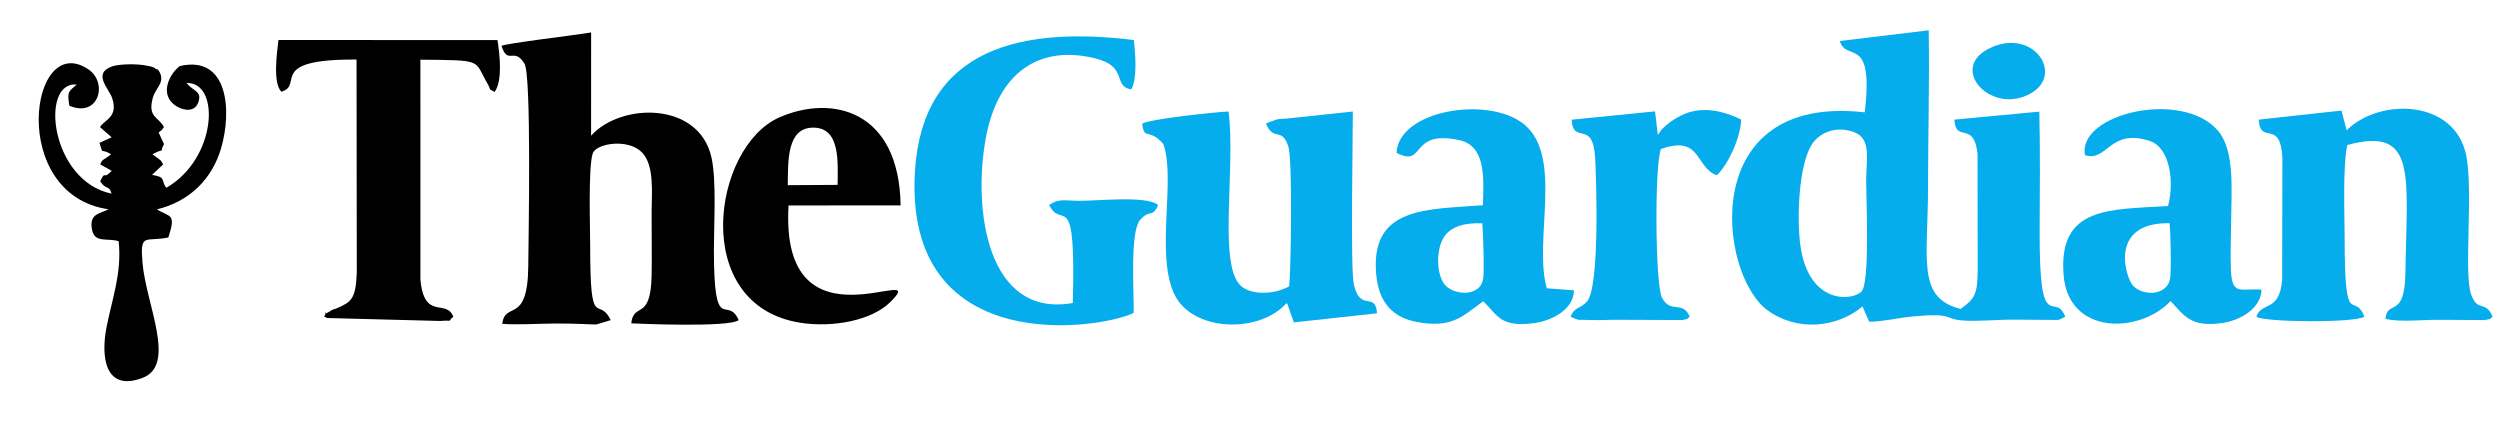 <?xml version="1.0" encoding="UTF-8"?>
<!DOCTYPE svg PUBLIC "-//W3C//DTD SVG 1.1//EN" "http://www.w3.org/Graphics/SVG/1.1/DTD/svg11.dtd">
<!-- Creator: CorelDRAW 2018 (64-Bit) -->
<svg xmlns="http://www.w3.org/2000/svg" xml:space="preserve" width="31.24in" height="5.457in" version="1.1" style="shape-rendering:geometricPrecision; text-rendering:geometricPrecision; image-rendering:optimizeQuality; fill-rule:evenodd; clip-rule:evenodd"
viewBox="0 0 31239.58 5456.52"
 xmlns:xlink="http://www.w3.org/1999/xlink">
 <defs>
  <style type="text/css">
   <![CDATA[
    .fil0 {fill:none}
    .fil2 {fill:black}
    .fil1 {fill:#05ADED}
   ]]>
  </style>
 </defs>
 <g id="Layer_x0020_1">
  <g id="_488574032192">
   <polygon class="fil0" points="-0,0 31239.58,0 31239.58,5456.52 -0,5456.52 "/>
   <g>
    <path class="fil1" d="M22497.55 3069.23c-48.23,-348.13 -20.18,-1013.93 144.84,-1267.2 89.59,-137.52 289.62,-236.32 523.54,-151.81 223.48,80.72 153.83,340.42 153.17,615.14 -0.51,211.48 51.25,1283.56 -61.8,1381.55 -143.05,123.98 -661.19,133.94 -759.76,-577.67zm492.36 -2557.13c80.16,272.94 428.55,-89.77 311.3,891.42 -2097.06,-237.52 -1830.27,2024.61 -1215.33,2472.83 370.44,270 865.89,220.44 1187.34,-46.79l84.62 190.64c168.33,-0.56 373.15,-50.74 551.16,-66.78 522.78,-47.11 368.31,35.56 633.83,52.48 178.26,11.35 440.39,-14.06 634.26,-11.87l540.21 3.81c10.74,-2.54 22.91,-7.95 32.07,-10.84l57.78 -29.3c-131.73,-339.75 -328.26,285.8 -320.07,-1100.02 2.88,-487.44 6.57,-975.57 -4.05,-1462.96l-1061.19 99.78c14.81,300.85 245.26,4.22 288.95,430.07l1.97 1443.14c-4.45,297.89 -23.78,357.71 -213.62,491.93 -549.9,-137.12 -408.02,-611.61 -407.1,-1509.67 0.67,-651.5 19.27,-1324.33 8.56,-1971.76l-1110.7 133.86z"/>
    <path class="fil2" d="M6266.6 573.05c80.16,248.43 156.17,7.2 287.46,222.05 88.86,145.4 49.59,2215.02 47.06,2529.41 -5.96,742.23 -289.59,428.46 -324.83,721.91 209.68,15.27 450.31,-3.74 665.99,-3.9 115.32,-0.09 224.28,1.06 339.51,5.8 28.11,1.17 150.7,7.52 169.87,5.95l180.04 -54.24c-157.04,-321.78 -257.5,173.48 -256.76,-930.79 0.15,-198.26 -26.48,-970.32 31.37,-1151.12 40.9,-127.8 443.46,-192.11 616.21,-13.48 157.04,162.4 121.16,506.5 119.96,741.53 -1.37,266.42 5.52,540.75 -0.32,805.7 -12.47,567.28 -224.2,316.9 -254.2,588.23 6.49,0.96 1223.15,57.32 1342.26,-40.06 -142.76,-327.02 -310.6,223.05 -309.4,-888.48 0.33,-317.46 33.11,-856.04 -29.61,-1141.7 -154.8,-704.99 -1134.64,-688.82 -1504.96,-273.96l0.43 -1290.59c-170.62,30.03 -1065.7,136.16 -1120.07,167.77z"/>
    <path class="fil1" d="M28224.5 1494.69c20.42,327.5 267.36,-17.56 295.68,471.02l-2.75 1526.42c-34.07,421.19 -260.63,270.62 -321.81,465.58 88.84,68.91 1224.01,79.63 1348.67,0 -130.87,-336.66 -245.41,203.5 -245.92,-973.09 -0.13,-302.75 -25.47,-904.34 32.8,-1172.6 881.4,-241.55 741.99,390.23 726.39,1597.21 -7.58,586.79 -230.41,326.49 -249.47,576.55 202.2,41.63 446.33,8.83 657.55,10.46l585.14 2.94c99.97,-23.28 36.16,2.77 96.41,-41.48 -92.09,-218.13 -185.11,-45.19 -268.29,-278.59 -93.62,-262.67 26.88,-1268.94 -59.58,-1727.47 -133.67,-708.94 -1079.07,-737 -1496.01,-324.21l-64.68 -245.95 -1034.12 113.2z"/>
    <path class="fil1" d="M14166.42 3910.14c4.37,-253.67 -47.57,-1006.3 76.96,-1157.43 122.6,-148.76 154.55,-19.01 227.94,-191.18 -147.99,-124.61 -783.74,-45.99 -1014.79,-52.69 -157.86,-4.57 -239.39,-26.48 -345.95,52.69 162.44,328.69 335.26,-268.5 294.99,1224.46 -1069.11,190.06 -1253.69,-1166.03 -1086.01,-2066.29 150.31,-807.01 657.76,-1163.5 1363.38,-991.38 422.02,102.93 213.3,344.42 451.73,389.4 78.1,-123.24 54.4,-438.81 33.1,-617.94 -1564.51,-192.46 -2706.39,195.39 -2739.94,1763.98 -47,2197.94 2306.36,1854.28 2738.58,1646.38z"/>
    <path class="fil1" d="M14272.74 1546.15c25.14,216.21 88.57,45.7 264.02,253.83 158.02,435.56 -99.69,1368.94 135.89,1873.02 219.48,469.66 1053.33,504.48 1403.71,114.8 7.63,8.89 15.27,13.42 17.72,30.38l73.75 210.18 1039.41 -113.5c-20.05,-283.51 -211.46,-3.9 -290.32,-364.45 -43.64,-199.53 -10.2,-1863.93 -12.31,-2156.96l-826.9 88.09c-38.04,2.18 -83.97,2.54 -120.83,10.15l-105.67 37.39c-8.38,3.34 -22.19,9.93 -31.92,17.08 100.55,228.97 196.41,34.69 278.4,280.91 57.39,172.36 32.46,1585.2 12.02,1749.87 -158.16,91.83 -434.5,120.87 -587.25,8.49 -314.26,-231.17 -77.31,-1469.01 -170.57,-2192.41 -154.83,6.29 -994.75,93.45 -1079.15,153.14z"/>
    <path class="fil1" d="M18522.54 2789.48c10.47,111.79 27.5,611.38 9.5,702.46 -42.02,212.68 -338.98,197.85 -460.51,84.43 -117.31,-109.46 -133.09,-420.85 -42.6,-589.83 83.39,-155.67 266.02,-204.23 493.61,-197.07zm-1071.69 -879.53c369.37,190.45 150.78,-296.67 786.59,-158.46 332.76,72.34 303.5,480.83 292.63,812.85 -696.32,54.48 -1415.08,11.48 -1332.47,873.19 32.37,337.61 200.57,527.53 504.24,585.01 447.46,84.7 577.87,-75.72 832.88,-258.78 182.47,180.65 215.46,327.17 627.98,274.77 244.97,-31.13 506.99,-183.83 505.12,-410.93l-339.09 -25.63c-171.58,-595.42 213.44,-1650.56 -288.71,-2052.28 -444.58,-355.69 -1562.85,-175.03 -1589.17,360.26z"/>
    <path class="fil1" d="M27111.61 2788.93c10.97,107.63 23.14,611.51 4.35,700.77 -41.35,196.49 -317.41,217.44 -456.75,85.63 -95.26,-90.11 -322.37,-800.66 452.41,-786.4zm-1058.16 -851.3c278.83,92.35 305.07,-340.1 808.72,-176.97 252.76,81.87 310.73,510.04 229.24,813.2 -716.68,47.83 -1376.78,-4.94 -1304.81,867.37 61.3,743 942.39,736.33 1336.68,320.39 173.91,188.45 256.45,325.42 628.47,276.94 257.91,-33.63 501.7,-192.51 507.81,-419.22 -267.11,-20.69 -367.86,81.7 -382.57,-249.64 -8.8,-198.19 2.72,-436.62 3.77,-638.92 1.84,-353.49 46.85,-850.52 -165.57,-1097.91 -447.93,-521.63 -1756.38,-210.8 -1661.75,304.76z"/>
    <path class="fil2" d="M1355.63 2614.65c-98.78,54.86 -236.63,49.76 -209.04,236.32 28.69,194.11 173.59,117.82 336.1,162.19 41.93,400.71 -81.25,713.46 -152.65,1081.78 -68.42,352.99 -24.81,807.26 451.4,626.69 430.14,-163.11 41.09,-922.08 -1.52,-1444.6 -30.62,-375.54 34.51,-251.24 323.36,-309.46 103.41,-310.28 15.67,-249.5 -142.17,-351.54 405.48,-98.09 688.84,-376.9 802.16,-765.56 136,-466.49 88.83,-1166.49 -517.2,-1024.91 -137.93,105.11 -262.67,371.38 -35.59,504.85 106.21,62.41 229.99,61.95 268.78,-55.52 45.75,-138.59 -60,-129.73 -149.09,-237.95 426.76,-17.2 381.81,947.48 -253.32,1310.17 -70.59,-102.1 2.1,-132.8 -176.61,-161.92l137.98 -131.34c-42.39,-72.13 -7.87,-25.41 -58.86,-71.33l-74.77 -55.58c202.5,-104.42 67.02,20.76 144.6,-126.93l-66.3 -143.63c67.03,-66.38 -22.18,42.93 66.1,-67.91 -66.36,-130.74 -207.3,-117.61 -139.41,-367.11 34.72,-127.57 163.95,-194.51 75.65,-335.72 -7.89,-8.28 -22.17,-29.5 -27.47,-20.58 -5.33,8.95 -21.19,-15.67 -28.89,-18.81 -151.7,-61.83 -437.42,-46.8 -520.49,-19.2 -260.55,86.54 -48.69,277.04 -7.79,396.18 83.61,243.57 -101,273.54 -150.57,365.24l145.08 126.93 -152.47 69.85c56.56,164.96 -3.63,55.66 146.54,141.69 -101.14,79.92 -108.24,56.43 -136.69,126.92l143.89 81.07c-119.9,124.04 -70.46,-20.45 -144.51,130.48 74.85,116.25 109.97,38.87 142.63,154.54 -766.9,-159.44 -899.56,-1407.45 -435.66,-1364.02 -94.42,87.18 -124.95,77.23 -92.06,265.39 366.89,154.13 485.92,-286.39 238.66,-454.21 -733.96,-498.11 -1007.67,1567.92 250.19,1747.57z"/>
    <path class="fil2" d="M3515.32 1145.61c289.17,-81.41 -194.14,-408.59 940.13,-401.6l2.81 2666.14c-13.46,321.97 -64.89,361.9 -245.89,439.92 -74.5,32.12 -29.09,0.48 -90.33,40.04 -118.94,76.82 -6.83,-60.49 -71.57,67.61 10.2,6.99 26.99,1.62 33.53,15.9l1421.2 36.98c180.61,-16.63 64.52,28.26 159.26,-52.88 -86.78,-229.67 -363.64,53.25 -411.1,-464.3l-0.26 -2747.82c801.94,7.63 663.46,-1.2 839.53,300.72 58.02,99.48 -11.29,44.84 88.08,102.48 102.19,-139.41 63.66,-473.11 35.53,-648.42l-2736.6 -0.65c-21.12,175.38 -70.85,535.56 35.66,645.89z"/>
    <path class="fil2" d="M9843.9 2313.68c3.81,-303.13 -12.12,-715.89 314.85,-719.04 347.28,-3.33 308.81,438.25 308.28,715.37l-623.13 3.68zm9.61 253.66l1400.21 -1.3c-17.08,-1184.37 -850.34,-1389.48 -1513.47,-1100.16 -836.22,364.85 -1127.38,2342.94 254.71,2565.9 412,66.46 899.51,-28.22 1130,-257.3 546.09,-542.8 -1384.12,701.98 -1271.45,-1207.14z"/>
    <path class="fil1" d="M19639.9 1495.43c17.06,322.19 262.93,-11.19 291.96,470.58 17.06,283.5 59.36,1634.34 -103.31,1804.22 -94.04,98.22 -152.18,60.51 -203.26,187.47l65.16 27.97c8.87,2.11 23.68,8.24 34.96,10.33l246.62 3.9c130.29,-5.3 251.77,-4.8 381.95,-3.55l668.11 2.61c100.12,-24.42 32.31,3.54 92.44,-41.26 -88.24,-212.53 -240.66,-29.53 -347.63,-240.91 -83.6,-165.23 -93.22,-1645.74 -12.34,-1854.78 509.67,-181.88 426.13,233.96 699.44,327.89 139.1,-135.2 292.35,-454.18 303.92,-695.84 -155.49,-75.48 -380.16,-158.26 -621.97,-99.17 -165.37,40.41 -376.44,189.41 -419.01,295.78l-35.72 -299.1 -1041.3 103.87z"/>
    <path class="fil1" d="M24843.52 611.97c-494.56,258.02 51.83,837.78 540.48,549.96 417.32,-245.8 5.48,-834.81 -540.48,-549.96z"/>
    <rect class="fil0" x="92.4" y="474.11" width="3125" height="4604.17"/>
   </g>
  </g>
 </g>
</svg>
